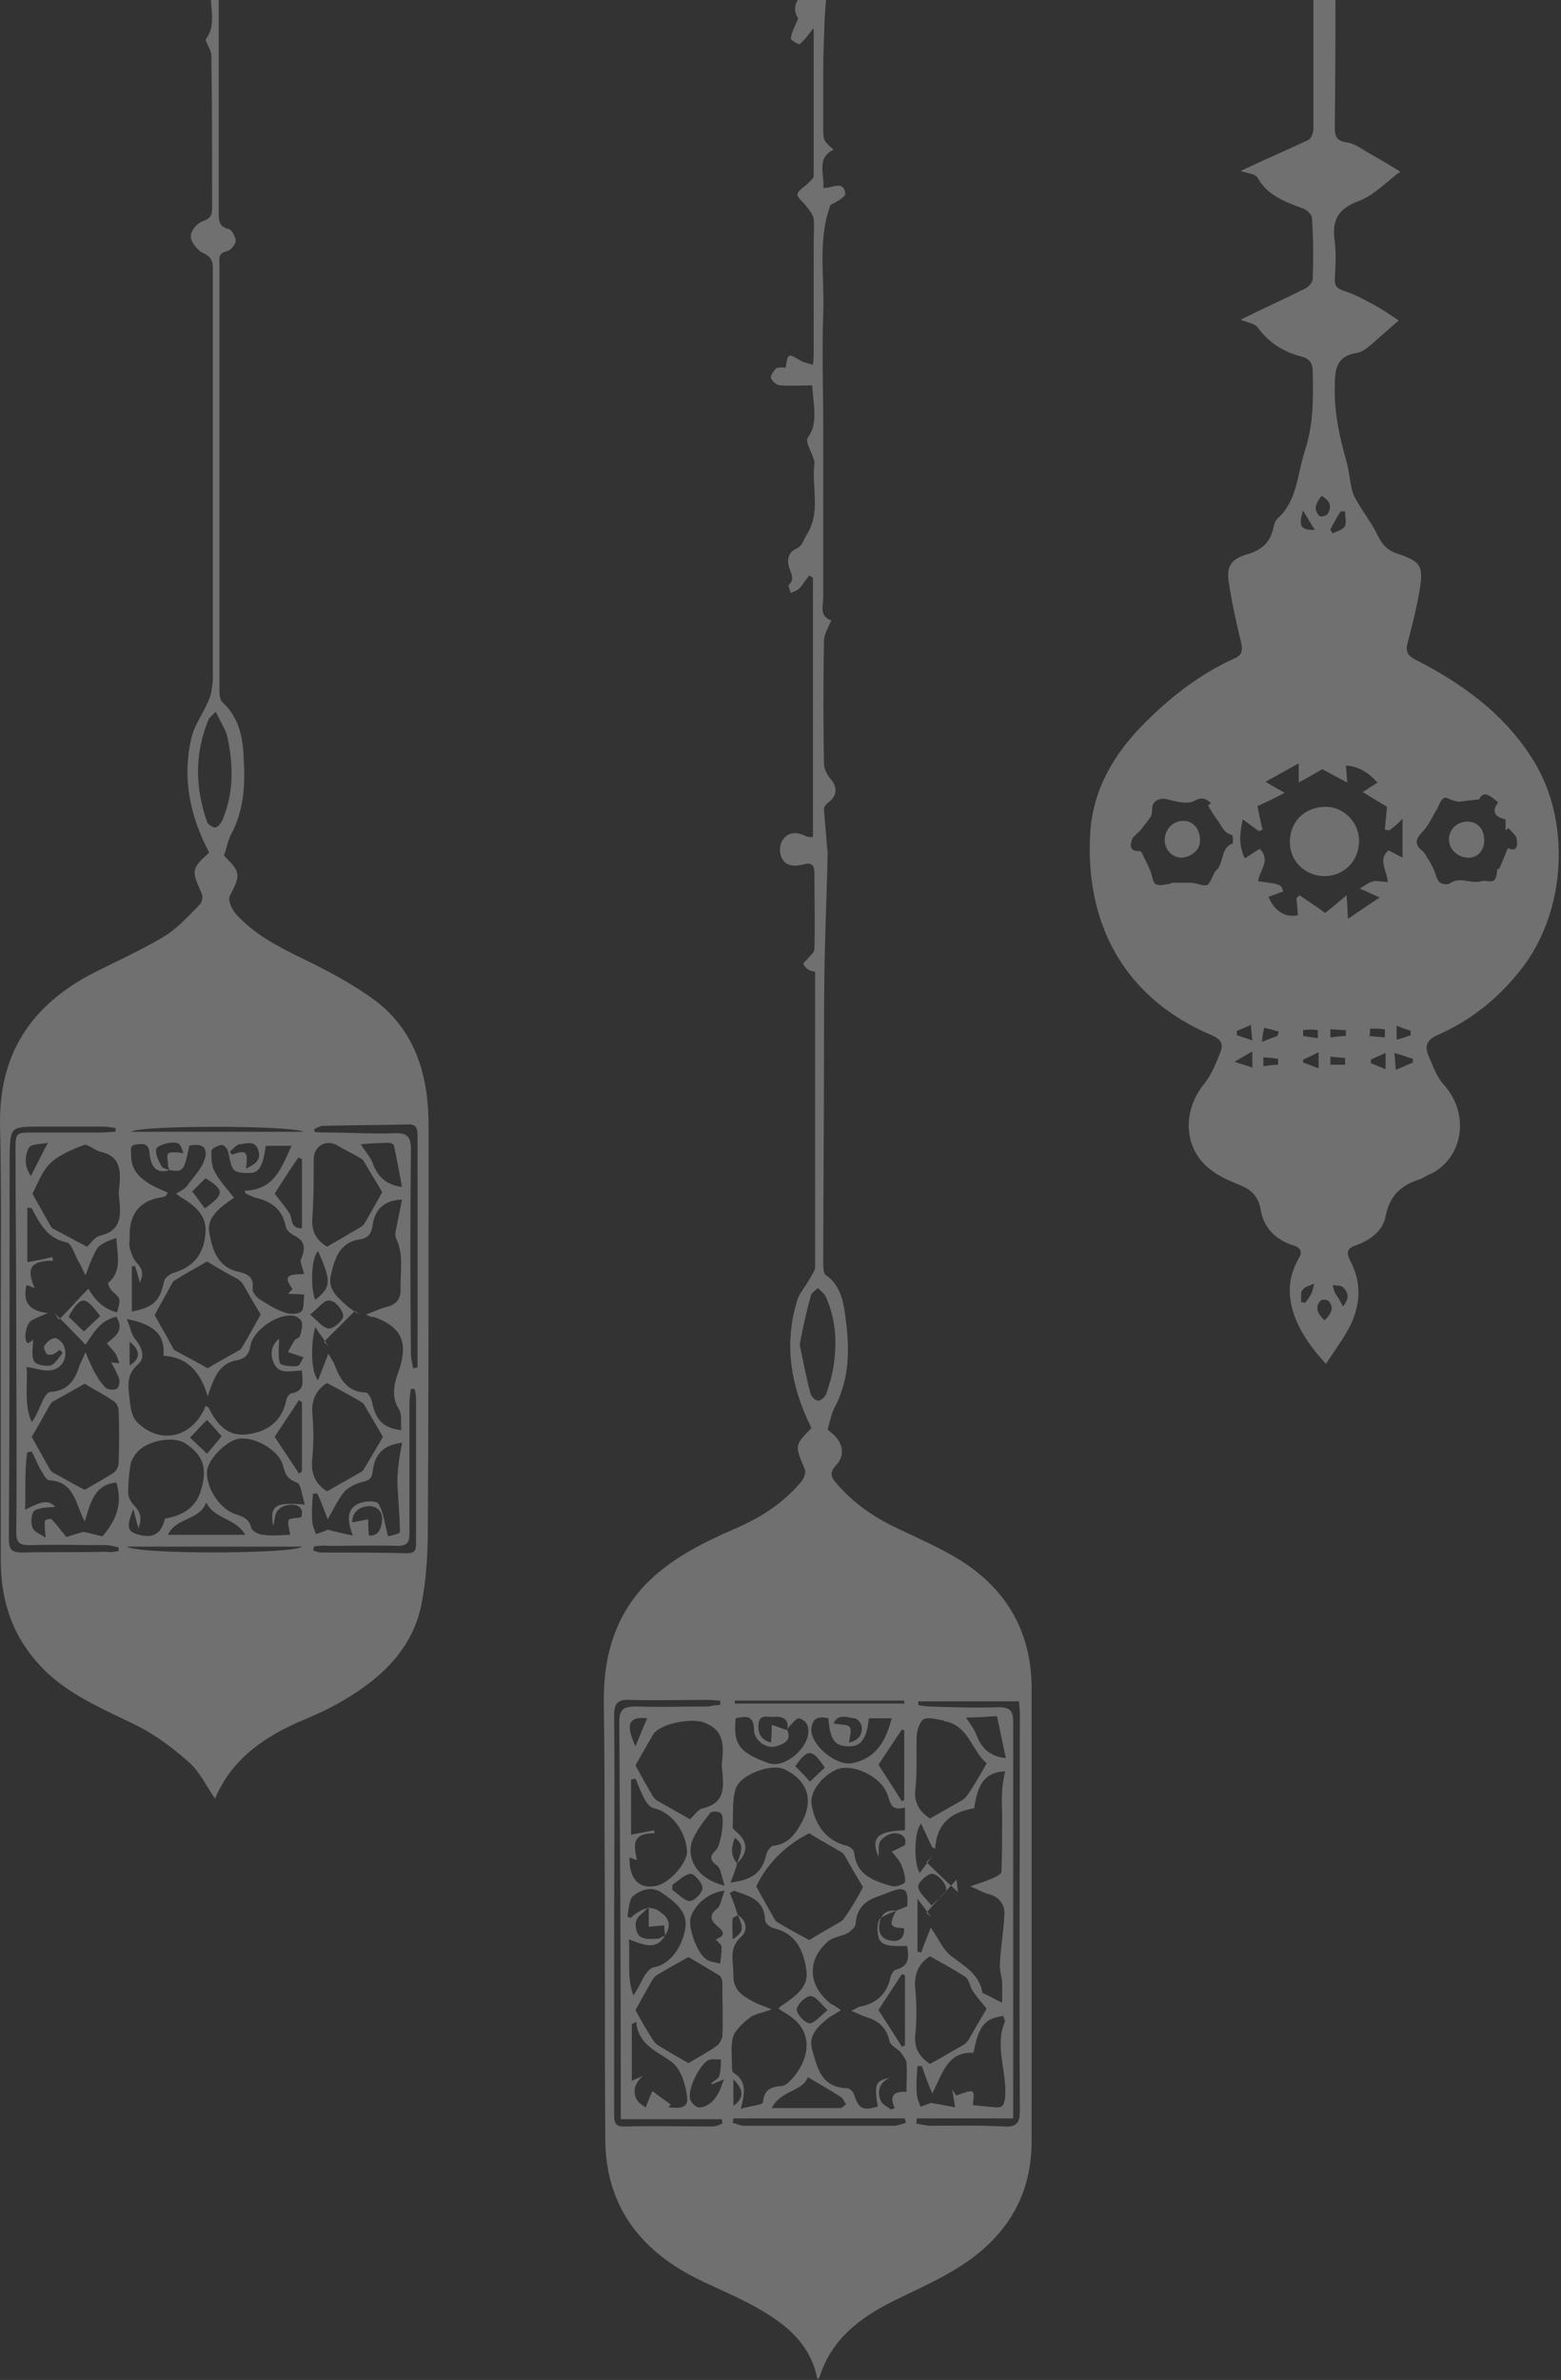 <svg width="212" height="323" viewBox="0 0 212 323" fill="none" xmlns="http://www.w3.org/2000/svg">
<rect x="0" y="0" width="212" height="323" fill="#333333" stroke="none"/>
<path d="M111.805 -52C111.705 -48.5 111.605 -45.1 111.705 -41.6C111.705 -41.1 112.105 -40.6 112.505 -40.2C113.905 -38.9 113.905 -37.7 112.605 -36.3C112.105 -35.8 111.705 -35 111.705 -34.3C111.605 -24.6 111.605 -14.9 111.705 -5.2C111.705 -4.6 112.005 -3.9 112.205 -3.3C112.205 -3.1 112.505 -3 112.505 -2.9C112.305 -1.1 112.105 0.6 112.005 2.4C111.905 4.9 111.805 7.4 111.805 9.9C111.805 12.3 111.805 14.7 111.805 17.1C111.805 19.1 111.805 19.1 113.205 20.3C110.805 21.5 112.005 23.6 111.805 25.5C113.005 25.6 114.505 24.4 114.805 26.2C114.905 26.7 113.605 27.4 112.805 27.8C111.005 32.5 112.005 37.6 111.805 42.6C111.605 47.7 111.805 52.7 111.805 57.8C111.805 60.9 111.805 64 111.805 67C111.805 71.7 111.805 76.4 111.805 81.1C111.805 82.2 111.205 83.6 112.905 84.2C112.505 85.1 111.905 86.1 111.905 87C111.805 92.6 111.805 98.2 111.905 103.7C111.905 104.3 112.305 105.1 112.705 105.6C113.805 106.8 113.705 108 112.505 108.9C112.205 109.1 111.905 109.5 111.905 109.8C112.005 111.5 112.205 113.2 112.305 114.8C112.305 115.1 112.405 115.5 112.405 115.8C112.305 120.5 112.105 125.2 112.005 129.9C111.905 134.4 111.905 138.9 111.905 143.4C111.905 152.9 111.805 162.3 111.805 171.8C111.805 172.2 111.905 172.9 112.105 173C114.405 174.6 114.605 177.1 114.905 179.4C115.405 183.4 115.305 187.4 113.305 191.1C112.905 191.9 112.705 192.9 112.405 194C112.605 194.2 112.905 194.4 113.205 194.7C114.505 195.9 114.805 197.6 113.505 198.9C112.705 199.8 112.805 200.4 113.505 201.2C115.605 203.7 118.205 205.6 121.205 207.1C124.305 208.6 127.605 210 130.505 211.8C136.805 215.8 140.105 221.6 140.105 229.2C140.105 249.7 140.105 270.1 140.105 290.6C140.105 298.7 136.005 304.4 129.205 308.3C126.705 309.8 123.905 311 121.305 312.3C116.705 314.6 112.905 317.5 111.305 322.6C111.305 322.7 111.105 322.8 111.005 322.9C110.105 318.1 106.705 315.4 102.805 313.2C99.805 311.5 96.605 310.3 93.605 308.7C86.305 304.7 82.205 298.7 82.205 290.2C82.105 276.7 82.205 263.3 82.105 249.8C82.105 243.6 82.105 237.5 82.005 231.3C81.905 225.2 83.305 219.7 87.605 215.1C91.005 211.6 95.205 209.5 99.505 207.6C103.105 206.1 106.305 204.1 108.805 201.1C109.205 200.6 109.505 199.8 109.305 199.4C107.905 196.1 107.905 196.2 110.205 193.8C107.505 188.4 106.405 182.7 108.205 176.7C108.505 175.5 109.505 174.5 110.105 173.3C110.305 172.9 110.705 172.4 110.705 172C110.705 158.7 110.705 145.3 110.705 131.9C110.405 131.8 110.105 131.8 109.805 131.6C109.505 131.4 109.205 131.1 109.105 130.8C109.105 130.6 109.505 130.4 109.705 130.1C110.005 129.7 110.605 129.3 110.605 128.8C110.705 125.4 110.605 122 110.605 118.5C110.605 117.5 110.305 117 109.205 117.3C108.005 117.6 106.705 117.7 106.105 116.3C105.805 115.6 105.905 114.5 106.305 114C107.105 112.8 108.305 112.9 109.505 113.5C109.705 113.6 110.005 113.6 110.405 113.6C110.405 101.8 110.405 90.1 110.405 78.4C110.205 78.3 110.105 78.2 109.905 78.1C109.405 78.7 109.005 79.4 108.505 79.9C108.205 80.2 107.705 80.3 107.405 80.5C107.305 80.1 107.005 79.5 107.105 79.4C108.005 78.6 107.405 77.8 107.205 77.1C106.805 76 107.105 74.9 108.105 74.5C109.105 74 109.105 73.2 109.605 72.5C111.505 69.4 110.205 66.1 110.605 62.9C110.605 62.8 110.605 62.7 110.605 62.6C110.305 61.5 109.305 59.9 109.705 59.4C110.505 58.3 110.605 57.3 110.605 56.1C110.605 55 110.405 53.9 110.305 52.3C109.005 52.3 107.505 52.4 106.005 52.3C105.505 52.3 104.905 51.8 104.705 51.3C104.605 51 105.105 50.3 105.405 50C105.705 49.8 106.305 49.9 106.705 49.9C107.005 47.9 107.005 47.9 108.805 49C109.205 49.2 109.705 49.3 110.405 49.5C110.505 48.8 110.505 48.2 110.505 47.7C110.505 42.8 110.505 37.8 110.505 32.9C110.505 31.8 110.605 30.8 110.505 29.7C110.405 29.1 109.905 28.5 109.505 28C109.105 27.4 108.305 26.9 108.305 26.4C108.305 25.9 109.205 25.4 109.705 24.9C110.005 24.6 110.505 24.2 110.505 23.9C110.505 17.3 110.505 10.7 110.505 4.1C110.505 3.9 110.305 3.7 110.405 3.9C109.905 4.6 109.305 5.4 108.605 6C108.505 6.1 107.305 5.4 107.405 5.2C107.505 4.4 107.905 3.7 108.405 2.5C107.405 1 108.205 -0.4 110.105 -1.6C110.405 -1.8 110.505 -2.5 110.505 -3C110.505 -9.7 110.505 -16.3 110.505 -23C110.505 -26.8 110.505 -30.6 110.505 -34.3C110.505 -35.5 110.005 -36.1 108.905 -36.6C108.105 -36.9 107.605 -37.8 107.005 -38.5C107.705 -39 108.205 -39.7 109.005 -39.9C110.005 -40.2 110.505 -40.7 110.505 -41.8C110.405 -45.3 110.405 -48.6 110.405 -52C110.905 -52 111.305 -52 111.805 -52ZM106.905 234.8C107.205 233.4 106.405 232.9 105.205 233C104.305 233.1 103.105 232.5 103.005 234.1C102.905 235.5 103.605 236.2 104.705 236.5C104.805 235.6 104.805 234.9 104.805 234.1C105.505 234.3 106.205 234.6 106.905 234.8C107.605 236.3 106.305 236.7 105.405 237C104.105 237.4 102.405 236.2 102.405 234.8C102.405 232.7 101.205 232.9 99.905 233.2C99.605 236.6 100.205 237.8 104.405 239.3C106.805 240.1 110.405 236.7 109.705 234.3C109.605 233.8 109.005 233.3 108.505 233.2C108.105 233.2 107.705 233.8 107.305 234.2C107.105 234.3 107.005 234.6 106.905 234.8ZM90.305 262.7C90.305 262.2 90.205 261.7 90.205 261.3C89.405 261.4 88.705 261.4 88.105 261.5C88.105 260.8 88.105 260.1 88.105 258.8C87.405 259.6 86.605 260 86.405 260.7C86.205 261.3 86.405 262.4 86.905 262.8C87.405 263.2 88.405 263.2 89.205 263.1C89.505 263.2 89.905 262.8 90.305 262.7C89.105 264.8 87.305 263.9 85.405 263.2C85.605 265.8 85.105 268.3 86.005 270.8C86.705 269.9 87.005 269 87.505 268.2C87.805 267.7 88.305 267.1 88.705 267C91.405 266.6 92.905 263.5 93.105 261.4C93.305 259.3 91.505 258 89.905 256.9C88.505 255.9 87.005 256.5 86.005 257.3C85.405 257.8 85.405 259.1 85.205 260.1C85.305 260.2 85.505 260.2 85.605 260.3C86.905 259.2 88.305 258.3 89.805 259.6C91.005 260.4 91.105 261.5 90.305 262.7ZM100.105 252.9C100.905 250.8 100.905 250.3 99.805 249.4C99.205 251 99.305 251.9 100.105 252.9C99.905 253.7 99.605 254.5 99.205 255.5C102.305 255.1 103.505 254.1 104.105 251.6C104.205 251.2 104.705 250.5 105.005 250.5C107.105 250.3 108.105 248.8 109.005 247.1C110.505 244.1 109.605 241.6 106.505 240.1C104.805 239.3 100.505 240.8 99.905 242.8C99.405 244.4 99.605 246.3 99.505 248C99.505 248.2 99.905 248.5 100.105 248.7C101.605 250 101.605 251.4 100.105 252.9ZM100.205 259.9C101.505 260.7 101.505 262.1 100.705 262.8C98.905 264.4 99.605 266.1 99.605 267.9C99.505 270 100.705 270.8 102.205 271.6C102.905 272 103.605 272.2 104.805 272.7C103.505 273.2 102.605 273.3 102.005 273.7C101.105 274.4 100.005 275.3 99.605 276.3C99.205 277.5 99.405 278.9 99.405 280.2C99.405 280.6 99.405 281.2 99.605 281.3C101.405 282.4 101.205 284 100.605 286.2C101.905 285.8 103.605 285.7 103.605 285.3C103.805 283.5 104.805 283.2 106.205 283.1C106.505 283.1 106.905 282.8 107.205 282.5C109.505 280.3 111.205 275.9 106.805 273.3C106.505 273.1 106.205 272.9 105.705 272.6C105.905 272.4 106.105 272.2 106.305 272.1C108.005 270.9 109.905 269.7 109.505 267.3C109.105 264.7 108.105 262.4 105.105 261.7C104.605 261.6 103.905 261 103.905 260.6C103.805 257.7 101.605 257.3 99.705 256.6C99.505 256.7 99.305 256.8 99.105 256.9C99.605 258 99.905 259 100.205 259.9C100.005 260.1 99.505 260.2 99.505 260.4C99.405 261.3 99.505 262.1 99.505 263.2C101.005 262.2 101.005 261.7 100.205 259.9ZM114.205 272.8C113.605 273.2 113.105 273.5 112.605 273.8C111.205 274.9 109.705 276.2 110.305 278.2C111.005 280.6 111.505 283.3 115.005 283.4C115.405 283.4 115.905 283.9 116.005 284.3C116.605 286.2 117.205 286.5 119.205 285.9C118.705 282.8 118.905 282.4 120.805 282C119.405 282.7 119.105 283.8 119.605 285.1C119.805 285.6 120.505 285.9 121.005 286.3C121.205 286.2 121.305 286.2 121.505 286.1C120.705 284.3 121.505 283.8 123.105 283.9C123.105 282.5 123.205 281.2 123.105 280C123.105 279.5 122.605 279 122.305 278.5C121.805 278 120.905 277.6 120.805 277C120.405 275.1 119.205 274.2 117.505 273.7C116.905 273.5 116.405 273.2 115.605 272.9C116.305 272.6 116.605 272.3 117.005 272.3C119.105 271.8 120.405 270.6 120.905 268.5C121.005 268 121.305 267.4 121.705 267.3C123.605 266.8 123.405 265.5 123.205 264.1C120.105 264.2 119.305 263.9 119.205 262.2C119.105 261.6 119.205 260.6 119.605 260.3C120.705 259.6 121.905 259.3 123.205 258.7C123.405 256.3 122.905 255.9 120.505 256.9C120.005 257.1 119.405 257.3 118.905 257.5C117.305 258.1 116.305 259.2 116.205 261.1C116.205 261.5 115.605 262 115.205 262.3C114.305 262.8 113.005 262.9 112.305 263.6C109.505 266.2 109.805 269.6 112.905 272C113.005 272 113.505 272.3 114.205 272.8ZM125.105 247.5C124.205 248.4 124.005 252.6 124.905 254.2C125.505 253.4 126.105 252.6 126.605 251.9C126.305 252.2 126.105 252.5 125.805 252.7C127.205 254.1 128.705 255.5 130.105 256.8C130.005 256.2 130.005 255.7 129.905 255.1C128.505 256.6 127.105 258.1 125.805 259.6C126.005 259.8 126.305 260 126.505 260.2C125.905 259.5 125.405 258.7 124.605 257.7C124.605 260.4 124.605 262.7 124.605 264.9C124.805 264.9 124.905 264.9 125.105 265C125.505 263.8 126.005 262.7 126.405 261.6C127.405 263 128.005 264.5 129.105 265.4C130.905 266.8 133.005 267.9 133.405 270.4C133.405 270.5 133.505 270.5 133.505 270.5C134.405 270.9 135.205 271.4 136.105 271.8C136.105 270.9 136.105 270 136.105 269C136.005 268.1 135.705 267.2 135.805 266.4C135.905 264.2 136.305 262.1 136.405 259.9C136.505 258.6 135.805 257.5 134.405 257.1C133.605 256.9 132.905 256.5 131.805 256C133.005 255.6 133.905 255.3 134.605 255C135.105 254.8 136.005 254.4 136.005 254C136.105 251.5 136.105 249 136.105 246.6C136.105 245.5 136.005 244.3 136.105 243.2C136.105 242.3 136.305 241.4 136.505 240.4C133.905 240.5 132.805 241.9 132.305 245.4C129.305 245.9 127.205 247.4 127.005 250.9C126.905 250.8 126.705 250.8 126.605 250.7C126.105 249.7 125.605 248.6 125.105 247.5ZM117.205 256.1C116.405 254.8 115.605 253.4 114.805 252C114.705 251.8 114.505 251.5 114.305 251.4C112.805 250.5 111.305 249.7 109.905 248.8C106.705 250.4 104.205 252.9 102.705 256C103.505 257.5 104.305 258.9 105.105 260.3C105.205 260.5 105.405 260.8 105.605 260.9C107.105 261.8 108.605 262.6 109.905 263.3C111.205 262.5 112.605 261.7 114.005 260.9C114.205 260.8 114.505 260.6 114.605 260.4C115.605 259 116.505 257.5 117.205 256.1ZM122.905 245.3C120.905 245.9 120.905 244.5 120.505 243.5C119.605 241 115.605 239.2 113.505 240.2C111.405 241.2 110.005 243.3 110.205 244.8C110.705 247.9 112.405 249.9 115.005 250.5C115.405 250.6 115.905 251 116.005 251.4C116.305 254.6 118.805 255.3 121.205 256C121.705 256.1 122.905 255.7 122.905 255.4C123.005 254.7 122.705 253.8 122.405 253.1C122.105 252.4 121.605 251.9 121.105 251.3C121.705 251 122.205 250.8 122.905 250.4C123.205 249.3 122.405 248.8 121.505 248.8C120.805 248.8 120.005 249.3 119.605 249.8C119.205 250.3 119.405 251.2 119.305 252C118.205 249.4 119.205 248.5 122.905 248.4C122.905 247.5 122.905 246.5 122.905 245.3ZM93.505 280C94.805 279.2 96.205 278.5 97.405 277.6C97.705 277.4 98.005 276.8 98.105 276.4C98.205 274 98.105 271.5 98.105 269.1C98.105 268.7 97.905 268.2 97.705 268.1C96.205 267.2 94.705 266.3 93.505 265.6C92.105 266.4 90.605 267.2 89.305 268C89.005 268.2 88.805 268.4 88.605 268.7C87.805 270.1 87.005 271.5 86.305 272.8C87.005 274.1 87.805 275.5 88.705 276.9C88.905 277.2 89.105 277.4 89.405 277.6C90.705 278.4 92.105 279.2 93.505 280ZM93.705 246.9C94.205 246.5 94.805 245.5 95.505 245.4C98.405 244.7 98.305 242.7 98.105 240.4C98.005 239.8 98.005 239.3 98.105 238.7C98.305 236.4 98.105 234.6 95.405 233.7C93.805 233.2 89.605 233.9 88.705 235.4C87.905 236.8 87.005 238.3 86.305 239.6C87.005 240.9 87.805 242.3 88.605 243.7C88.805 244 89.005 244.2 89.305 244.4C90.705 245.2 92.105 246 93.705 246.9ZM134.005 272.6C133.405 271.9 132.705 271.1 132.105 270.2C131.705 269.6 131.605 268.6 131.105 268.3C129.605 267.3 127.905 266.4 126.305 265.5C124.705 266.5 124.105 268 124.305 269.9C124.505 272 124.505 274.1 124.305 276.2C124.105 278.2 125.105 279.3 126.305 280.1C128.005 279.2 129.405 278.3 130.905 277.5C131.105 277.4 131.305 277.1 131.505 276.9C132.305 275.5 133.105 274.1 134.005 272.6ZM134.005 239.3C132.005 237.7 131.605 234.2 128.305 233.6C128.205 233.6 128.205 233.5 128.205 233.5C127.305 233.4 126.305 233 125.505 233.3C125.005 233.5 124.605 234.6 124.505 235.4C124.405 237.9 124.605 240.4 124.305 242.9C124.105 244.9 125.105 246 126.305 246.8C127.905 245.9 129.305 245.1 130.705 244.3C131.005 244.1 131.205 243.9 131.405 243.6C132.305 242.3 133.105 240.9 134.005 239.3ZM136.305 273.6C133.705 273.9 132.905 275 132.205 278.6C128.605 278.4 128.005 281.5 126.605 284.1C126.005 282.7 125.605 281.6 125.205 280.4C125.005 280.4 124.805 280.4 124.605 280.4C124.505 281.6 124.405 282.9 124.505 284.1C124.505 284.7 124.805 285.3 125.005 285.9C125.605 285.7 126.205 285.5 126.405 285.4C127.705 285.6 128.605 285.8 129.705 286C129.605 285.4 129.605 285.1 129.505 284.8C129.505 284.5 129.405 284.2 129.305 283.6C129.605 284 129.705 284.2 129.805 284.3C129.905 284.4 130.005 284.4 130.105 284.3C132.405 283.5 132.405 283.5 132.105 285.7C133.105 285.8 134.205 285.9 135.205 286C136.305 286.1 136.405 285.5 136.505 284.6C136.805 281.2 135.005 277.7 136.505 274.3C136.505 274.2 136.305 274 136.305 273.6ZM97.805 231.4C97.805 231.2 97.805 231 97.805 230.8C97.305 230.8 96.705 230.7 96.205 230.7C92.705 230.7 89.105 230.8 85.605 230.7C83.905 230.6 83.405 231.1 83.405 232.9C83.505 243 83.405 253.1 83.405 263.2C83.405 271.1 83.405 278.9 83.405 286.8C83.405 287.7 83.305 288.6 84.705 288.6C88.705 288.5 92.705 288.6 96.705 288.6C97.205 288.6 97.605 288.4 98.105 288.2C98.105 288 98.105 287.8 98.005 287.6C93.505 287.6 88.905 287.6 84.305 287.6C84.305 285.6 84.305 283.9 84.305 282.2C84.305 266 84.205 249.8 84.105 233.7C84.105 232 84.705 231.6 86.305 231.6C89.605 231.7 92.905 231.6 96.205 231.6C96.705 231.5 97.205 231.4 97.805 231.4ZM124.505 287.5C124.505 287.7 124.505 288 124.405 288.2C125.005 288.3 125.505 288.4 126.105 288.5C129.505 288.5 132.905 288.4 136.305 288.6C138.105 288.7 138.505 288.1 138.505 286.4C138.405 268.5 138.505 250.5 138.505 232.6C138.505 232 138.405 231.4 138.405 230.9C133.705 230.9 129.205 230.9 124.705 230.9C124.705 231.1 124.705 231.2 124.705 231.4C125.205 231.5 125.705 231.6 126.205 231.6C129.305 231.7 132.505 231.8 135.605 231.7C137.205 231.7 137.605 232.2 137.605 233.7C137.605 249.7 137.605 265.7 137.605 281.7C137.605 283.6 137.605 285.4 137.605 287.5C133.105 287.5 128.805 287.5 124.505 287.5ZM85.505 252.1C85.405 255.1 86.905 256.5 89.305 255.9C91.105 255.4 93.405 252.7 93.305 251.2C93.105 248.4 91.105 245.9 88.805 245.4C88.305 245.3 87.905 244.8 87.605 244.3C87.105 243.4 86.705 242.3 86.305 241.4C86.105 241.4 85.905 241.5 85.705 241.5C85.705 244.1 85.705 246.6 85.705 249C86.705 248.8 87.805 248.6 88.805 248.4C88.805 248.5 88.905 248.7 88.905 248.8C86.405 248.8 85.805 249.7 86.505 252.4C86.205 252.4 85.905 252.2 85.505 252.1ZM108.605 182.5C109.105 184.8 109.505 187.1 110.105 189.2C110.205 189.6 110.805 190.1 111.105 190.1C111.505 190.1 112.005 189.6 112.205 189.2C112.605 188 113.005 186.7 113.205 185.4C113.705 182.1 113.505 178.9 112.105 175.9C111.905 175.5 111.405 175.2 111.105 174.8C110.805 175.1 110.205 175.4 110.105 175.9C109.505 178.1 109.005 180.3 108.605 182.5ZM86.405 274.4C86.205 274.5 86.005 274.6 85.805 274.7C85.805 277.3 85.805 279.9 85.805 282.4C86.205 282.2 86.805 282 87.305 281.7C86.305 282.7 85.805 283.7 86.505 285C86.805 285.5 87.405 285.8 87.705 286C88.105 285 88.305 284.4 88.605 283.8C89.405 284.4 90.205 285 91.105 285.6C91.005 285.7 90.905 285.9 90.805 286C92.005 286.1 93.605 286.3 93.305 284.5C93.105 282.9 92.505 280.9 91.305 279.9C89.305 278.4 86.705 277.6 86.405 274.4ZM112.505 233.2C111.205 232.9 110.405 233.1 110.205 234.5C109.905 236.7 113.505 239.7 115.705 239.3C119.105 238.6 120.305 236.2 121.105 233.2C120.005 233.2 119.005 233.2 118.005 233.2C117.705 236 116.905 237.1 115.205 237C113.405 237 112.705 236.1 112.505 233.2ZM98.405 255.9C98.005 254.7 97.905 253.6 97.405 253.2C96.105 252.3 96.605 251.7 97.305 251C97.905 250.3 98.505 246.6 97.905 246.1C97.605 245.8 96.705 245.8 96.505 246C95.605 247.1 94.705 248.3 94.105 249.6C93.005 252.2 94.805 255.1 98.405 255.9ZM98.405 256.6C96.305 256.8 94.405 258.4 93.805 260.2C93.405 261.5 94.605 265 95.905 265.9C96.405 266.3 97.205 266.3 97.805 266.5C97.905 265.7 98.005 265 98.005 264.2C98.005 263.9 97.505 263.6 97.205 263.2C98.605 262.7 98.305 262.1 97.405 261.4C96.605 260.7 96.205 260 97.305 259.1C97.905 258.7 98.005 257.6 98.405 256.6ZM99.605 287.5C99.605 287.7 99.505 287.9 99.505 288.1C100.005 288.2 100.505 288.5 101.005 288.5C102.905 288.5 104.905 288.5 106.805 288.5C111.605 288.5 116.505 288.5 121.305 288.5C121.905 288.5 122.405 288.3 123.005 288.1C123.005 287.9 122.905 287.7 122.905 287.5C115.205 287.5 107.405 287.5 99.605 287.5ZM109.705 281.9C109.005 283.9 106.105 283.6 104.805 286.1C108.205 286.1 111.105 286.1 114.105 286.1C114.405 286.1 114.605 285.8 114.905 285.6C114.705 285.3 114.505 284.8 114.205 284.6C112.805 283.7 111.405 282.9 109.705 281.9ZM122.805 231.2C122.805 231.1 122.805 230.9 122.805 230.8C115.105 230.8 107.505 230.8 99.805 230.8C99.805 230.9 99.805 231.1 99.805 231.2C107.505 231.2 115.105 231.2 122.805 231.2ZM122.905 268.1C122.805 268 122.605 268 122.505 267.9C121.405 269.6 120.305 271.2 119.305 272.8C120.405 274.5 121.505 276.2 122.505 277.8C122.605 277.7 122.805 277.6 122.905 277.6C122.905 274.4 122.905 271.2 122.905 268.1ZM122.805 234.8C122.705 234.8 122.605 234.8 122.505 234.7C121.405 236.3 120.305 238 119.305 239.5C120.405 241.2 121.505 242.9 122.505 244.5C122.605 244.4 122.705 244.3 122.805 244.3C122.805 241.2 122.805 238 122.805 234.8ZM96.705 282.9C96.705 282.8 96.605 282.8 96.605 282.7C97.005 282.4 97.605 282.1 97.705 281.7C97.905 281 97.905 280.2 97.905 279.5C97.305 279.5 96.605 279.4 96.205 279.6C95.005 280.2 93.405 283.5 93.705 284.8C93.805 285.3 94.405 285.9 94.805 286C95.305 286.1 96.005 285.8 96.505 285.4C97.005 285 97.405 284.4 97.705 283.8C97.905 283.4 98.005 283 98.305 282.2C97.405 282.6 97.005 282.7 96.705 282.9ZM135.405 232.9C133.905 233 132.405 233.1 131.205 233.1C131.705 233.9 132.205 234.5 132.505 235.2C133.205 237.2 134.405 238.4 136.605 238.6C136.205 236.7 135.805 234.9 135.405 232.9ZM126.505 258.6C127.405 257.7 128.605 256.9 128.505 256.3C128.405 255.5 127.405 254.4 126.605 254.3C126.105 254.2 124.705 255.4 124.705 256C124.705 256.8 125.705 257.6 126.505 258.6ZM91.305 255.8C91.305 256 91.305 256.3 91.305 256.5C92.105 257 92.905 258 93.705 258C94.305 258 95.405 256.9 95.405 256.2C95.405 255.6 94.305 254.3 93.805 254.3C92.905 254.4 92.105 255.3 91.305 255.8ZM112.405 272.8C111.505 272 110.805 270.9 110.105 270.9C109.405 270.9 108.305 272 108.205 272.7C108.205 273.4 109.305 274.5 109.905 274.6C110.605 274.6 111.405 273.6 112.405 272.8ZM121.705 259.3C120.105 259.2 119.505 260 119.405 261.4C119.305 262.7 120.105 263.3 121.205 263.4C122.305 263.5 122.805 262.9 122.805 261.7C120.805 261.6 120.705 261.3 121.705 259.3ZM110.005 241.8C110.805 241 111.505 240.4 112.005 239.9C110.305 237.3 109.705 237.3 108.005 239.7C108.605 240.3 109.205 240.9 110.005 241.8ZM113.205 233.9C114.205 234.1 115.105 234 115.405 234.4C115.705 234.8 115.405 235.7 115.305 236.5C116.605 236.2 117.205 235.4 117.005 234.2C116.905 233.8 116.405 233.2 116.005 233.2C115.105 233.1 113.805 232.5 113.205 233.9ZM86.305 237C86.805 235.8 87.305 234.5 87.905 233.2C85.405 232.9 84.905 234 86.305 237ZM99.605 282.2C99.605 283.6 99.605 284.6 99.605 285.8C101.005 284.8 101.105 283.7 99.605 282.2Z" fill="white" fill-opacity="0.3"/>
<path d="M31.907 -10.9C31.807 -10.6 31.907 -10.2 31.707 -10.1C30.607 -9.2 30.407 -8.2 31.107 -7C31.207 -6.8 31.107 -6.2 30.907 -6C29.107 -4.4 29.707 -2.3 29.707 -0.4C29.707 9.3 29.707 19.1 29.707 28.8C29.707 29.9 29.707 30.8 31.107 31.1C31.507 31.2 32.007 32.2 32.007 32.7C32.007 33.2 31.307 34 30.807 34.1C29.807 34.3 29.707 34.9 29.807 35.7C29.807 38.9 29.807 42.1 29.807 45.3C29.807 58.5 29.807 71.8 29.807 85C29.807 88 29.807 90.9 29.807 93.9C29.807 94.4 29.907 95 30.207 95.3C32.507 97.4 33.007 100.2 33.107 103.1C33.307 106.6 33.107 110 31.407 113.2C30.907 114.1 30.807 115.1 30.407 116.1C32.707 118.4 32.707 118.7 31.207 121.6C30.907 122.2 31.507 123.4 32.007 124C34.507 126.8 37.807 128.5 41.107 130.1C44.607 131.8 48.007 133.6 51.107 135.9C56.507 140.1 58.207 146.1 58.207 152.8C58.207 170.9 58.207 189.1 58.107 207.2C58.107 210.8 57.907 214.4 57.207 217.9C55.907 224 51.607 227.9 46.407 230.9C44.407 232.1 42.207 233 40.107 233.9C35.307 236.1 31.307 239.1 29.207 244.1C28.007 242.4 27.207 240.6 25.807 239.3C23.707 237.4 21.307 235.6 18.807 234.3C14.607 232.2 10.307 230.5 6.707 227.3C2.107 223.1 0.107 217.9 0.107 211.8C0.107 200.9 0.107 189.9 0.107 179C0.107 170.3 0.207 161.6 0.007 152.8C-0.193 143.3 4.007 136.7 12.207 132.3C15.507 130.6 18.907 129.1 22.107 127.2C24.007 126.1 25.507 124.4 27.107 122.8C27.407 122.5 27.607 121.7 27.407 121.3C26.007 118.1 25.907 118 28.407 115.7C25.807 110.8 24.707 105.6 26.007 100.1C26.407 98.4 27.607 96.8 28.307 95.1C28.707 94.3 28.807 93.3 28.907 92.4C28.907 82.7 28.907 72.9 28.907 63.2C28.907 54.3 28.907 45.3 28.907 36.4C28.907 35.3 28.607 34.8 27.507 34.3C26.807 34 25.907 32.8 25.907 32.1C25.907 31.3 26.807 30.2 27.607 30C28.707 29.6 28.807 29.1 28.807 28.1C28.807 21.3 28.807 14.4 28.707 7.6C28.707 6.9 28.207 6.2 27.907 5.4C29.707 3.1 28.107 0.3 28.807 -2.4C27.307 -2.6 26.107 -2.9 27.507 -4.5C27.707 -4.7 27.407 -5.4 27.207 -5.9C26.707 -7 27.007 -7.9 27.807 -8.8C28.307 -9.4 28.507 -10.3 28.907 -11C29.807 -10.9 30.807 -10.9 31.907 -10.9ZM23.007 158.8C22.907 158.5 22.807 158.3 22.807 158C22.807 157.5 22.607 156.9 22.807 156.6C23.007 156.3 23.707 156.4 24.107 156.4C24.307 156.4 24.607 156.5 24.907 156.5C24.407 155.1 24.407 155 23.007 155.1C22.307 155.2 21.207 155.6 21.207 156C21.107 156.7 21.507 157.5 21.907 158.2C22.007 158.6 22.607 158.6 23.007 158.8C21.407 159.3 20.507 158.6 20.307 156.5C20.207 155.2 19.507 155.2 18.607 155.3C17.507 155.4 17.807 156.1 17.807 156.8C17.807 158.9 19.107 160 20.707 160.9C21.407 161.3 22.107 161.5 22.807 161.9C22.607 162.1 22.607 162.2 22.507 162.3C22.307 162.4 22.107 162.5 21.907 162.5C18.707 163 17.507 165 17.607 168.1C17.607 168.5 17.507 168.9 17.607 169.3C17.807 170 18.007 170.7 18.507 171.3C19.407 172.3 19.507 172.8 19.007 174.1C18.807 173.4 18.607 172.6 18.307 171.8C18.207 171.8 18.007 171.9 17.907 171.9C17.907 173.9 17.907 175.9 17.907 178C20.907 177.4 21.707 176.6 22.307 173.8C22.407 173.4 23.007 173 23.407 172.8C26.207 172 27.707 170.3 27.907 167.3C28.107 164.9 26.407 163.6 24.607 162.5C24.407 162.4 24.207 162.2 23.907 162C24.607 161.6 25.207 161.3 25.507 160.8C26.307 159.7 27.407 158.6 27.807 157.3C28.307 155.7 27.407 155.1 25.707 155.5C25.007 158.9 24.907 159.1 23.007 158.8ZM39.107 175.6C39.307 175.4 39.707 175 39.707 174.9C38.107 172.8 39.807 173 41.307 172.9C41.107 172.2 40.907 171.6 40.807 171.1C41.607 169.2 41.407 168.4 39.807 167.6C39.407 167.4 38.907 166.9 38.807 166.5C38.407 164.2 36.907 163.1 34.907 162.6C34.407 162.5 33.907 162.2 33.407 162C33.307 161.9 33.307 161.7 33.207 161.6C37.407 161.5 38.307 158.2 39.607 155.5C38.507 155.5 37.307 155.5 36.107 155.5C35.707 158.2 35.207 159.2 33.907 159.2C33.107 159.2 32.107 159.2 31.707 158.7C31.207 158 31.207 156.9 30.907 156.1C30.807 155.8 30.307 155.3 30.007 155.4C29.507 155.5 28.707 155.9 28.707 156.2C28.707 157.2 28.707 158.3 29.207 159.1C29.907 160.4 30.907 161.4 31.807 162.6C31.807 162.5 31.407 162.8 31.007 163.1C29.607 164.1 28.107 165.4 28.407 167.2C28.807 169.5 29.507 172 32.407 172.6C33.607 172.9 34.507 173.3 34.307 174.8C34.207 175.3 34.807 176 35.207 176.3C36.307 177 37.407 177.7 38.607 178.1C39.307 178.4 40.407 178.4 40.907 178C41.307 177.7 41.207 176.6 41.307 175.7C40.307 175.6 39.707 175.6 39.107 175.6ZM28.207 189.5C27.307 186.4 25.607 184.2 22.207 184C22.407 181.2 21.107 179.8 17.207 179C17.707 180.1 17.807 181.1 18.407 181.8C19.307 182.9 19.807 184.3 18.707 185.2C17.107 186.6 17.407 188.2 17.607 189.9C17.707 191 17.907 192.3 18.607 193C21.507 195.9 25.507 195.3 27.507 191.7C27.707 191.4 27.807 191.1 27.907 190.8C28.107 190.9 28.207 191 28.307 191C29.307 193 30.607 194.8 33.107 194.7C36.007 194.5 38.307 193.1 38.907 189.9C39.007 189.6 39.307 189.1 39.607 189.1C41.607 188.7 41.007 187.3 41.007 186C39.507 186 37.807 186.7 37.107 184.8C36.607 183.5 37.007 182.4 37.907 181.7C37.907 182.8 37.707 183.9 38.007 185C38.107 185.3 39.507 185.5 40.307 185.4C40.707 185.4 41.007 184.6 41.207 184.2C40.307 183.9 39.707 183.7 39.107 183.5C39.407 182.9 39.707 182.4 40.007 181.9C40.107 181.7 40.607 181.6 40.707 181.4C40.907 180.8 41.107 180.1 41.007 179.5C41.007 179.2 40.407 178.7 40.007 178.6C37.907 178.1 34.307 180.5 34.007 182.7C33.807 183.9 33.207 184.4 32.207 184.6C30.407 184.9 29.507 186.1 28.907 187.6C28.607 188.3 28.407 188.9 28.207 189.5ZM15.807 178.7C13.507 179.2 12.607 181.1 11.607 182.5C10.207 181 8.807 179.6 7.407 178.2C7.607 178.5 7.807 178.8 8.007 179.1C9.407 177.7 10.707 176.2 12.007 174.9C12.607 175.9 13.707 177.6 15.907 178.1C16.407 176.2 16.407 176.3 15.207 175.2C14.907 174.9 14.607 174.2 14.707 174.1C15.807 173.2 16.107 171.9 16.007 170.6C16.007 169.7 15.807 168.9 15.807 168C15.007 168.3 14.107 168.6 13.507 169.1C13.007 169.5 12.807 170.2 12.507 170.8C12.207 171.4 12.007 172.1 11.607 173.1C11.207 172.2 10.907 171.6 10.607 171.1C10.107 170.2 9.707 168.7 9.007 168.6C6.307 168 5.407 166 4.307 164C4.307 163.9 4.107 164 3.707 163.9C3.707 166.5 3.707 169 3.707 171.3C4.807 171.1 5.907 170.9 7.107 170.6C7.107 170.8 7.207 170.9 7.207 171.1C4.207 171.1 3.507 172.1 4.707 174.8C4.307 174.7 4.007 174.5 3.607 174.4C3.107 176.5 3.707 177.9 6.507 178.2C5.307 178.7 4.807 178.9 4.307 179.2C3.507 179.6 3.107 182 3.807 182.3C4.207 182.1 4.507 181.8 4.507 181.8C4.507 182.7 4.207 183.8 4.607 184.7C4.807 185.2 6.207 185.5 6.907 185.3C7.507 185.1 8.007 184.2 8.507 183.6C8.407 183.5 8.207 183.3 8.107 183.2C7.807 183.4 7.507 183.7 7.207 183.8C6.907 183.9 6.407 183.9 6.307 183.7C6.107 183.4 5.907 182.9 6.007 182.7C6.307 182.2 6.807 181.7 7.407 181.6C7.707 181.5 8.407 182.1 8.607 182.5C9.407 184.2 8.407 186 6.507 186C5.607 186 4.707 185.7 3.607 185.5C3.807 188 3.207 190.5 4.307 193C5.007 192.1 5.307 191.1 5.807 190.1C6.007 189.6 6.407 189 6.807 188.9C9.207 188.8 10.207 187.3 10.807 185.3C11.007 184.8 11.307 184.3 11.607 183.5C12.007 184.5 12.307 185.1 12.607 185.8C13.107 186.7 13.607 187.6 14.307 188.3C14.607 188.6 15.407 188.7 15.807 188.5C16.107 188.4 16.307 187.6 16.207 187.2C15.907 186.3 15.407 185.5 15.107 184.9C15.307 184.9 15.707 185 16.207 185C16.007 184.5 15.907 184 15.607 183.6C15.307 183.2 14.907 182.8 14.507 182.3C15.407 181.5 17.007 180.7 15.807 178.7ZM49.707 178.4C50.807 178 51.607 177.6 52.407 177.4C53.707 177.1 54.407 176.4 54.407 175.1C54.307 172.8 54.907 170.4 53.807 168.1C53.507 167.5 53.907 166.5 54.007 165.7C54.207 164.7 54.407 163.8 54.607 162.8C52.307 162.9 50.907 164 50.607 166.3C50.407 167.5 50.007 168 48.907 168.2C46.007 168.6 45.407 171 44.907 173.2C44.507 175.1 46.007 176.2 47.207 177.3C47.707 177.7 48.307 178.1 48.807 178.4C48.607 178.2 48.407 178.1 48.207 177.9C46.807 179.3 45.407 180.7 44.007 182.1C44.207 182.3 44.407 182.5 44.607 182.7C44.107 181.9 43.507 181.2 42.807 180.1C42.107 182.8 42.307 186.4 43.207 187.3C43.607 186.2 44.107 185 44.607 183.7C44.907 184.3 45.107 184.6 45.307 184.9C46.107 187 47.007 188.9 49.707 189C50.007 189 50.407 189.8 50.507 190.2C51.007 192.7 52.007 193.8 54.507 194.1C54.407 193.1 54.607 192 54.207 191.3C53.107 189.6 53.507 187.8 54.107 186.2C55.507 182.2 54.607 180.1 50.707 178.7C50.507 178.8 50.307 178.7 49.707 178.4ZM28.107 171.2C26.807 172 25.407 172.7 24.007 173.6C23.807 173.7 23.507 173.9 23.407 174.1C22.607 175.6 21.707 177.1 21.007 178.5C21.807 179.9 22.607 181.3 23.407 182.8C23.507 183 23.607 183.2 23.807 183.3C25.307 184.1 26.807 184.9 28.207 185.7C29.507 184.9 31.007 184.1 32.407 183.3C32.607 183.2 32.807 183 32.907 182.8C33.807 181.3 34.607 179.8 35.407 178.4C34.607 177.1 33.807 175.7 33.007 174.3C32.807 174 32.607 173.8 32.307 173.6C30.807 172.8 29.407 172 28.107 171.2ZM11.507 187.8C10.107 188.6 8.607 189.4 7.207 190.2C7.007 190.3 6.807 190.6 6.707 190.8C5.907 192.2 5.107 193.7 4.307 195C5.107 196.4 5.907 197.9 6.707 199.3C6.807 199.5 7.007 199.7 7.107 199.8C8.607 200.6 10.107 201.5 11.507 202.2C12.707 201.5 14.107 200.7 15.407 199.9C15.807 199.6 16.107 199 16.107 198.6C16.207 196.2 16.207 193.8 16.107 191.4C16.107 191 15.807 190.4 15.507 190.2C14.207 189.3 12.807 188.6 11.507 187.8ZM11.807 169.2C12.307 168.8 12.807 167.9 13.607 167.7C16.507 167 16.407 165 16.207 162.8C16.107 162.2 16.107 161.7 16.207 161.1C16.407 158.9 16.407 156.9 13.607 156.3C12.807 156.1 11.907 155.2 11.407 155.4C9.807 156 8.107 156.7 6.907 157.8C5.707 158.9 5.107 160.7 4.407 162C5.207 163.4 5.907 164.7 6.707 166.1C6.907 166.4 7.007 166.7 7.307 166.8C8.607 167.5 10.107 168.3 11.807 169.2ZM41.407 204.2C41.007 203 40.907 201.4 40.307 201.2C38.907 200.7 38.707 199.9 38.407 198.8C37.807 196.7 34.307 194.8 32.207 195.3C30.407 195.8 28.207 198.2 28.107 199.7C28.007 202.1 30.007 204.9 32.007 205.5C32.907 205.8 33.807 206.1 34.107 207.3C34.207 207.8 35.207 208.3 35.807 208.3C37.007 208.5 38.307 208.3 39.407 208.3C39.307 207.5 39.007 206.8 39.207 206.3C39.307 206 40.207 206.1 40.907 205.9C41.307 204.8 40.607 204.2 39.607 204.2C38.907 204.2 38.107 204.5 37.707 205C37.307 205.5 37.307 206.4 37.107 207.1C36.607 204.4 37.307 203.8 41.407 204.2ZM44.407 202.4C46.007 201.5 47.407 200.7 48.807 199.9C49.007 199.8 49.307 199.6 49.407 199.4C50.307 197.9 51.207 196.4 52.007 195C51.207 193.6 50.407 192.3 49.607 190.9C49.507 190.7 49.307 190.4 49.107 190.3C47.607 189.4 46.107 188.6 44.407 187.7C43.107 188.5 42.307 189.8 42.407 191.7C42.607 193.8 42.607 195.9 42.407 198C42.207 200 42.807 201.4 44.407 202.4ZM51.907 161.8C51.107 160.4 50.207 159 49.407 157.6C49.307 157.4 49.007 157.2 48.807 157.1C47.807 156.5 46.707 156 45.707 155.4C44.207 154.6 42.607 155.6 42.607 157.3C42.607 160 42.607 162.8 42.407 165.5C42.307 167.5 43.307 168.5 44.407 169.2C46.007 168.3 47.307 167.5 48.707 166.7C48.907 166.6 49.207 166.4 49.407 166.2C50.307 164.7 51.107 163.2 51.907 161.8ZM22.407 206.1C24.707 205.7 26.607 204.7 27.307 202.2C28.207 199.3 27.607 197.4 25.007 195.8C23.407 194.9 20.007 195.5 18.607 197.1C18.207 197.6 17.807 198.2 17.707 198.9C17.507 200.1 17.407 201.4 17.407 202.6C17.407 203.2 17.807 203.9 18.207 204.3C19.107 205.2 19.307 206.1 18.807 207.4C18.507 206.4 18.307 205.6 18.107 204.8C17.107 207.3 17.307 207.9 18.907 208.3C20.907 208.8 21.907 208.1 22.407 206.1ZM13.907 208.5C16.007 206.1 16.607 203.8 15.807 201.2C12.807 201.5 12.307 203.9 11.507 206.5C11.007 205.5 10.807 204.9 10.607 204.4C9.907 202.5 9.007 201 6.707 200.9C6.307 200.9 5.907 200.1 5.607 199.6C5.107 198.8 4.807 197.9 4.307 197C4.107 197 3.907 197.1 3.707 197.1C3.307 199.6 3.507 202.2 3.407 204.9C5.907 203.6 6.607 203.6 7.507 204.5C6.807 204.6 5.607 204.5 4.707 205C4.307 205.2 4.107 206.6 4.407 207.3C4.607 207.9 5.507 208.2 6.207 208.7C6.107 207.7 6.007 207 6.107 206.4C6.107 206.3 6.907 206 7.007 206.2C7.607 206.8 8.207 207.6 9.007 208.6C9.607 208.4 10.607 208.1 11.307 207.9C12.407 208.1 13.307 208.4 13.907 208.5ZM16.107 210.5C16.107 210.3 16.107 210.2 16.107 210C15.507 209.9 15.007 209.7 14.407 209.7C10.907 209.7 7.407 209.6 4.007 209.7C2.707 209.7 2.207 209.4 2.207 208C2.307 198.7 2.207 189.4 2.207 180.1C2.207 172.1 2.107 164.1 2.107 156.2C2.107 153.7 2.107 153.7 4.507 153.7C7.607 153.7 10.707 153.7 13.707 153.7C14.407 153.7 15.107 153.6 15.707 153.6C15.707 153.4 15.707 153.2 15.707 153.1C15.107 153 14.607 152.9 14.007 152.9C11.207 152.9 8.307 152.9 5.507 152.9C1.407 152.9 1.407 152.9 1.307 156.9C1.307 157 1.307 157.1 1.307 157.2C1.307 174.4 1.307 191.6 1.207 208.8C1.207 210.2 1.507 210.7 3.007 210.7C6.807 210.6 10.507 210.7 14.307 210.6C15.007 210.7 15.607 210.6 16.107 210.5ZM52.707 208.5C53.007 208.4 54.307 208.2 54.307 207.9C54.307 205.9 54.107 203.9 54.007 201.9C53.907 200.9 54.007 199.9 54.107 198.9C54.207 197.9 54.407 196.9 54.607 195.8C52.107 196.1 50.907 197.3 50.607 199.7C50.507 200.6 50.207 200.9 49.307 201.1C48.407 201.3 47.407 201.8 46.807 202.4C45.907 203.5 45.307 204.8 44.507 206.2C44.007 204.9 43.607 203.8 43.107 202.7C42.907 202.7 42.707 202.7 42.507 202.7C42.407 203.9 42.307 205.2 42.407 206.4C42.407 207 42.707 207.6 42.907 208.2C43.507 208 44.107 207.8 44.507 207.6C45.607 207.9 46.607 208.1 47.907 208.4C47.207 206.5 47.007 204.9 48.607 204.1C49.407 203.7 51.107 203.6 51.407 204.1C52.107 205.3 52.207 206.7 52.707 208.5ZM29.307 96.6C28.707 97.2 28.407 97.4 28.307 97.7C26.407 102.3 26.507 106.9 28.107 111.5C28.207 111.9 28.907 112.3 29.207 112.3C29.607 112.3 30.007 111.7 30.207 111.3C31.807 107.5 31.707 103.6 30.807 99.7C30.507 98.8 29.907 97.9 29.307 96.6ZM42.707 153.2C42.707 153.3 42.707 153.5 42.707 153.6C43.207 153.7 43.707 153.7 44.207 153.7C47.307 153.7 50.507 153.9 53.607 153.8C55.407 153.7 55.807 154.4 55.807 156C55.707 165.2 55.707 174.5 55.807 183.7C55.807 184.4 56.007 185.1 56.107 185.7C56.307 185.7 56.507 185.6 56.707 185.6C56.707 184 56.707 182.4 56.707 180.9C56.707 172 56.707 163.1 56.707 154.2C56.707 153.4 56.707 152.6 55.507 152.6C51.607 152.7 47.607 152.7 43.707 152.8C43.307 152.9 43.007 153.1 42.707 153.2ZM42.607 209.9C42.607 210.1 42.607 210.2 42.507 210.4C42.807 210.5 43.207 210.7 43.507 210.7C47.407 210.7 51.407 210.7 55.307 210.8C56.507 210.8 56.507 210.2 56.507 209.3C56.507 202.8 56.507 196.3 56.507 189.8C56.507 189.4 56.407 188.9 56.307 188.5C56.107 188.5 56.007 188.5 55.807 188.5C55.707 189.1 55.607 189.8 55.607 190.4C55.607 196.3 55.607 202.2 55.607 208.2C55.607 209.4 55.207 209.8 54.007 209.8C50.807 209.7 47.607 209.8 44.407 209.8C43.907 209.7 43.207 209.8 42.607 209.9ZM28.007 203.9C27.107 206.4 23.907 205.9 22.807 208.3C26.407 208.3 29.607 208.3 33.307 208.3C32.007 206 29.107 206.2 28.007 203.9ZM17.207 209.9C18.907 211 40.107 210.9 41.007 209.9C33.207 209.9 25.407 209.9 17.207 209.9ZM40.607 200C40.707 199.9 40.907 199.8 41.007 199.7C41.007 196.6 41.007 193.4 41.007 190.3C40.907 190.2 40.707 190.1 40.607 190C39.507 191.7 38.407 193.3 37.307 195C38.407 196.7 39.507 198.3 40.607 200ZM41.007 157.3C40.807 157.2 40.707 157.2 40.507 157.1C39.407 158.7 38.307 160.4 37.307 162C37.907 162.8 38.607 163.6 39.207 164.5C39.807 165.2 39.307 166.8 41.007 166.7C41.007 163.5 41.007 160.4 41.007 157.3ZM54.607 161.1C54.207 159.1 53.907 157.3 53.507 155.5C53.507 155.3 53.107 155.1 52.807 155.1C51.407 155.1 50.007 155.2 49.007 155.3C49.607 156.3 50.407 157.1 50.707 158.1C51.407 159.8 52.507 160.8 54.607 161.1ZM41.207 153.6C39.507 152.7 18.907 152.7 17.807 153.6C25.607 153.6 33.207 153.6 41.207 153.6ZM42.107 178.4C43.207 179.3 43.907 180.3 44.707 180.3C45.407 180.3 46.707 179.1 46.607 178.5C46.507 177.7 45.507 176.5 44.707 176.5C44.007 176.4 43.207 177.6 42.107 178.4ZM9.307 178.7C10.007 179.3 10.607 180 11.407 180.7C12.207 179.9 12.907 179.3 13.607 178.6C11.507 175.8 11.007 175.8 9.307 178.7ZM43.207 169.8C42.307 170.6 42.107 174.6 42.807 176.4C45.007 174.7 45.007 173.9 43.207 169.8ZM50.107 208.4C51.507 208.5 51.807 207.3 51.907 206.2C51.907 205.1 51.207 204.4 50.107 204.4C48.707 204.5 47.907 205.2 47.807 206.6C48.607 206.5 49.307 206.3 50.007 206.2C50.007 206.9 50.007 207.6 50.107 208.4ZM26.107 161.7C26.807 162.6 27.307 163.3 27.807 164C30.507 162.1 30.507 161.5 27.907 159.9C27.307 160.5 26.707 161.1 26.107 161.7ZM30.107 194.9C29.507 194.3 28.907 193.5 28.107 192.7C27.207 193.6 26.607 194.3 25.807 195.1C26.607 195.9 27.307 196.5 28.107 197.3C28.807 196.5 29.307 195.9 30.107 194.9ZM33.407 158.6C34.907 157.9 35.407 157.3 35.107 156.2C34.707 154.7 33.507 155.2 32.607 155.3C32.107 155.3 31.607 156 31.207 156.3C31.307 156.4 31.407 156.6 31.507 156.7C33.507 156 33.707 156.3 33.407 158.6ZM4.207 159.6C5.007 158 5.707 156.6 6.507 155.1C5.607 155.3 4.207 155.2 3.907 155.8C3.407 156.8 3.207 158.2 4.207 159.6ZM17.607 182.1C17.607 183.3 17.607 184.2 17.607 185.3C19.107 184.4 19.107 183.3 17.607 182.1Z" fill="white" fill-opacity="0.3"/>
<path d="M181.377 -8C181.377 0.4 181.377 8.9 181.277 17.3C181.277 18.4 181.477 19.1 182.777 19.3C183.677 19.4 184.477 19.9 185.277 20.4C186.977 21.4 188.777 22.4 190.177 23.3C188.477 24.5 186.677 26.5 184.477 27.3C181.577 28.4 180.877 30 181.277 32.8C181.477 34.5 181.377 36.2 181.277 37.9C181.277 38.9 181.677 39.2 182.577 39.5C183.877 39.9 185.177 40.6 186.477 41.3C187.777 42 189.077 42.9 189.977 43.5C188.877 44.4 187.577 45.6 186.177 46.8C185.577 47.3 184.977 47.8 184.277 47.9C181.577 48.3 181.277 50 181.277 52.4C181.177 55.8 181.877 59.1 182.777 62.3C183.177 63.6 183.277 65 183.577 66.3C183.677 66.9 183.977 67.5 184.277 68C185.177 69.6 186.377 71.1 187.177 72.8C187.777 74 188.477 74.7 189.677 75.1C192.977 76.2 193.377 76.8 192.777 80.2C192.377 82.6 191.777 84.9 191.177 87.2C190.877 88.3 191.077 88.9 192.177 89.5C198.677 92.8 204.477 97 208.377 103.4C213.277 111.5 212.677 123.2 207.077 130.9C203.877 135.2 199.977 138.4 195.177 140.5C193.777 141.1 193.477 142 193.977 143.2C194.577 144.6 195.077 146.1 196.077 147.2C199.977 151.6 198.377 157.7 193.877 159.5C193.477 159.7 193.077 160 192.677 160.1C190.177 160.9 188.677 162.4 188.177 165.1C187.777 167.1 186.077 168.3 184.177 169C182.977 169.4 182.777 169.9 183.377 171.1C184.977 174.1 184.777 177.2 183.277 180.1C182.377 181.8 181.177 183.4 180.077 185.1C175.977 180.7 173.577 175.6 176.377 170.8C176.977 169.8 176.577 169.3 175.577 169C173.177 168.2 171.577 166.6 171.177 164C170.877 162.5 170.077 161.6 168.777 161C167.377 160.4 165.977 159.9 164.777 159C160.877 156.4 160.377 151.2 163.377 147.3C164.477 146 165.177 144.3 165.777 142.7C166.177 141.7 165.777 141 164.577 140.5C152.677 135.5 147.277 125.3 148.077 112.9C148.477 107 151.377 102.2 155.477 98.1C159.077 94.5 163.077 91.4 167.777 89.3C168.677 88.9 168.777 88.2 168.577 87.3C167.977 84.8 167.377 82.2 166.977 79.6C166.477 77 166.977 75.9 169.477 75.2C171.477 74.6 172.577 73.5 172.977 71.5C173.077 71.1 173.177 70.7 173.477 70.4C176.177 68 176.177 64.4 177.177 61.3C178.377 57.7 178.377 54.2 178.277 50.5C178.277 49.4 177.977 48.7 176.777 48.4C174.377 47.8 172.277 46.5 170.777 44.4C170.377 43.9 169.477 43.8 168.477 43.4C171.477 41.9 174.377 40.6 177.177 39.2C177.677 39 178.177 38.4 178.277 38C178.377 35.2 178.377 32.4 178.177 29.6C178.177 29.1 177.477 28.5 176.977 28.3C174.577 27.4 172.177 26.6 170.777 24.1C170.477 23.6 169.377 23.5 168.477 23.2C171.677 21.7 174.677 20.4 177.677 19C178.077 18.8 178.377 18 178.377 17.5C178.377 10.6 178.377 3.7 178.377 -3.2C178.377 -4.8 178.377 -6.4 178.377 -8C179.277 -8 180.377 -8 181.377 -8ZM188.677 112.7C188.477 112.7 188.277 112.6 188.077 112.6C188.177 111.5 188.277 110.4 188.377 109.5C187.377 108.9 186.377 108.3 185.077 107.5C185.977 106.9 186.477 106.6 187.077 106.2C185.877 104.9 184.577 104 182.777 103.9C182.877 104.6 182.877 105.2 182.977 106.2C181.577 105.5 180.577 104.9 179.577 104.4C178.677 104.9 177.677 105.5 176.377 106.2C176.377 105.1 176.377 104.6 176.377 103.6C174.777 104.5 173.477 105.2 171.877 106.1C172.877 106.7 173.377 107 174.477 107.6C172.977 108.4 171.877 108.9 170.777 109.4C170.977 110.4 171.177 111.5 171.477 112.6C171.277 112.7 171.177 112.7 170.977 112.8C170.377 112.4 169.777 111.9 168.777 111.2C168.377 113.1 168.177 114.7 169.077 116.5C169.777 116 170.477 115.6 171.077 115.2C172.677 116.8 170.977 118.2 170.877 119.6C173.977 120 173.977 120 174.277 121C173.577 121.2 172.977 121.5 172.277 121.7C173.077 123.7 174.677 124.6 176.277 124.2C176.177 123.5 176.177 122.7 176.077 121.9C176.177 121.8 176.377 121.6 176.477 121.5C177.677 122.3 178.877 123.1 179.977 123.9C180.877 123.2 181.677 122.5 182.877 121.5C182.977 122.7 182.977 123.4 183.077 124.7C184.677 123.6 185.877 122.8 187.377 121.8C186.177 121.3 185.677 121 184.677 120.6C185.477 120.1 185.977 119.7 186.577 119.6C187.077 119.5 187.777 119.7 188.477 119.7C188.377 118.1 187.077 116.7 188.577 115.4C189.177 115.7 189.677 116 190.477 116.4C190.477 114.6 190.477 113 190.477 111.1C189.677 112 189.177 112.3 188.677 112.7ZM194.677 117.9C194.677 118 194.677 118 194.777 118.1C194.977 118.6 195.077 119.3 195.477 119.7C195.777 120 196.577 120.1 196.877 119.9C198.277 118.9 199.777 120 201.177 119.6C201.677 119.4 202.477 119.8 202.877 119.5C203.277 119.2 203.277 118.4 203.377 117.9C203.477 117.9 203.477 117.9 203.577 118C203.977 117.1 204.377 116.1 204.777 115.1C205.977 115.7 206.177 114.8 205.977 113.8C205.877 113.3 205.277 112.9 204.877 112.4C204.777 112.5 204.577 112.6 204.477 112.7C204.477 112.2 204.477 111.7 204.477 111.2C203.077 110.9 202.477 110.2 203.477 108.9C202.377 108 201.477 107.2 200.877 108.5C199.777 108.6 198.977 108.7 198.177 108.8C197.877 108.8 197.577 108.7 197.277 108.6C196.877 108.5 196.277 108.1 196.077 108.3C195.677 108.6 195.477 109.1 195.277 109.6C194.577 110.7 194.077 112 193.177 112.9C192.277 113.8 192.077 114.6 193.077 115.4C193.477 115.7 193.677 116.1 193.877 116.5C194.177 116.8 194.377 117.4 194.677 117.9ZM165.077 118.2C166.277 117.3 165.677 115.1 167.377 114.5C167.477 114.5 167.477 113.3 167.277 113.3C166.077 113 165.877 111.9 165.177 111.1C164.777 110.5 164.377 109.9 164.077 109.3C164.177 109.2 164.377 109.1 164.477 109C163.777 108.4 163.277 108.1 162.177 108.7C161.277 109.2 159.777 108.8 158.577 108.5C157.677 108.2 156.577 108.6 156.477 109.6C156.477 110 156.477 110.5 156.277 110.8C155.877 111.5 155.277 112.1 154.877 112.7C154.377 113.2 153.777 113.6 153.677 114.1C153.477 114.8 153.477 115.6 154.777 115.5C154.977 115.5 155.177 115.9 155.277 116.2C155.677 116.9 155.977 117.6 156.277 118.3C156.477 118.9 156.577 119.8 156.977 120C157.577 120.3 158.377 120 159.077 119.9V119.8C160.077 119.8 161.077 119.8 161.777 119.8C162.677 119.9 163.477 120.3 163.977 120.1C164.477 119.7 164.677 118.8 165.077 118.2ZM179.477 67.3C178.777 68.2 178.277 69.1 179.177 70C179.377 70.2 180.077 70 180.277 69.8C180.977 68.7 180.577 67.9 179.477 67.3ZM179.877 179.2C180.677 178.4 181.277 177.6 180.477 176.6C180.277 176.4 179.577 176.3 179.377 176.5C178.477 177.4 178.977 178.3 179.877 179.2ZM182.377 177.3C183.277 176.3 183.177 175.4 182.377 174.7C182.077 174.4 181.477 174.5 180.977 174.4C181.077 174.8 181.177 175.2 181.377 175.6C181.677 176 181.977 176.5 182.377 177.3ZM176.677 176.7C176.877 176.7 177.077 176.8 177.277 176.8C177.577 176.4 177.877 176 178.077 175.6C178.277 175.2 178.377 174.6 178.477 174.2C177.877 174.5 177.177 174.6 176.877 175.1C176.577 175.4 176.777 176.1 176.677 176.7ZM182.677 69.4C182.477 69.4 182.277 69.4 182.077 69.4C181.577 70.2 181.077 71 180.677 71.9C180.777 72.1 180.877 72.2 180.977 72.4C181.577 72.1 182.377 71.9 182.677 71.4C182.877 70.8 182.677 70 182.677 69.4ZM176.977 143.8C176.977 143.9 176.977 144.1 176.977 144.2C177.577 144.4 178.277 144.7 179.077 145C179.077 144.2 179.077 143.6 179.077 142.8C178.277 143.2 177.677 143.5 176.977 143.8ZM176.977 69.3C176.277 71.4 176.677 72 178.577 71.9C177.977 71 177.577 70.3 176.977 69.3ZM189.377 142.9C189.477 143.9 189.477 144.4 189.577 145.2C190.477 144.8 191.177 144.5 191.877 144.2C191.877 144 191.877 143.9 191.877 143.7C191.177 143.5 190.477 143.2 189.377 142.9ZM173.477 140.6C173.577 140.4 173.577 140.2 173.677 140C172.977 139.8 172.277 139.6 171.677 139.5C171.577 140 171.477 140.5 171.377 141.4C172.377 141 172.877 140.8 173.477 140.6ZM186.077 139.6C186.077 139.9 186.077 140.2 185.977 140.6C186.677 140.7 187.377 140.7 188.077 140.8C188.077 140.4 188.077 140 188.077 139.7C187.477 139.6 186.777 139.6 186.077 139.6ZM173.577 144.5C173.577 144.2 173.577 143.9 173.577 143.7C172.877 143.6 172.277 143.5 171.577 143.5C171.577 143.9 171.577 144.3 171.577 144.7C172.277 144.6 172.977 144.5 173.577 144.5ZM188.177 142.9C187.377 143.3 186.777 143.5 186.177 143.8C186.177 144 186.177 144.1 186.177 144.3C186.777 144.5 187.377 144.8 188.177 145.1C188.177 144.2 188.177 143.7 188.177 142.9ZM182.777 140.6C182.777 140.3 182.777 140 182.777 139.8C182.077 139.8 181.377 139.7 180.677 139.7C180.677 140.1 180.677 140.4 180.677 140.8C181.377 140.7 182.077 140.6 182.777 140.6ZM176.977 139.8C176.977 140.1 176.977 140.3 176.977 140.6C177.677 140.7 178.277 140.8 178.977 140.9C178.977 140.5 178.977 140.2 178.977 139.8C178.377 139.7 177.677 139.7 176.977 139.8ZM191.577 140.5C191.577 140.3 191.577 140.1 191.577 139.9C190.977 139.7 190.377 139.5 189.677 139.2C189.677 139.9 189.677 140.4 189.677 141.1C190.477 140.9 190.977 140.7 191.577 140.5ZM182.677 144.5C182.677 144.2 182.677 143.9 182.677 143.6C181.977 143.5 181.377 143.5 180.677 143.4C180.677 143.8 180.677 144.5 180.677 144.5C181.377 144.5 181.977 144.5 182.677 144.5ZM167.977 139.9C167.977 140.1 167.977 140.3 167.977 140.5C168.577 140.7 169.277 140.9 170.077 141.2C169.977 140.4 169.977 139.9 169.877 139.1C169.177 139.4 168.577 139.7 167.977 139.9ZM170.077 142.7C169.177 143.2 168.677 143.5 167.677 144.1C168.777 144.5 169.377 144.6 170.077 144.9C170.077 144.2 170.077 143.7 170.077 142.7Z" fill="white" fill-opacity="0.3"/>
<path d="M179.877 118.9C177.277 118.9 175.177 116.9 175.177 114.3C175.177 111.5 177.177 109.5 180.077 109.5C182.477 109.5 184.577 111.6 184.577 114.1C184.577 116.8 182.577 118.9 179.877 118.9Z" fill="white" fill-opacity="0.3"/>
<path d="M199.477 116.4C197.977 116.4 196.777 115.3 196.777 113.9C196.777 112.6 197.877 111.5 199.277 111.5C200.677 111.5 201.577 112.5 201.577 114.1C201.577 115.4 200.677 116.4 199.477 116.4Z" fill="white" fill-opacity="0.3"/>
<path d="M160.677 111.4C162.077 111.4 162.977 112.5 162.977 114.1C162.977 115.3 161.877 116.3 160.477 116.4C159.177 116.4 158.177 115.3 158.177 114C158.177 112.6 159.277 111.4 160.677 111.4Z" fill="white" fill-opacity="0.3"/>
</svg>
